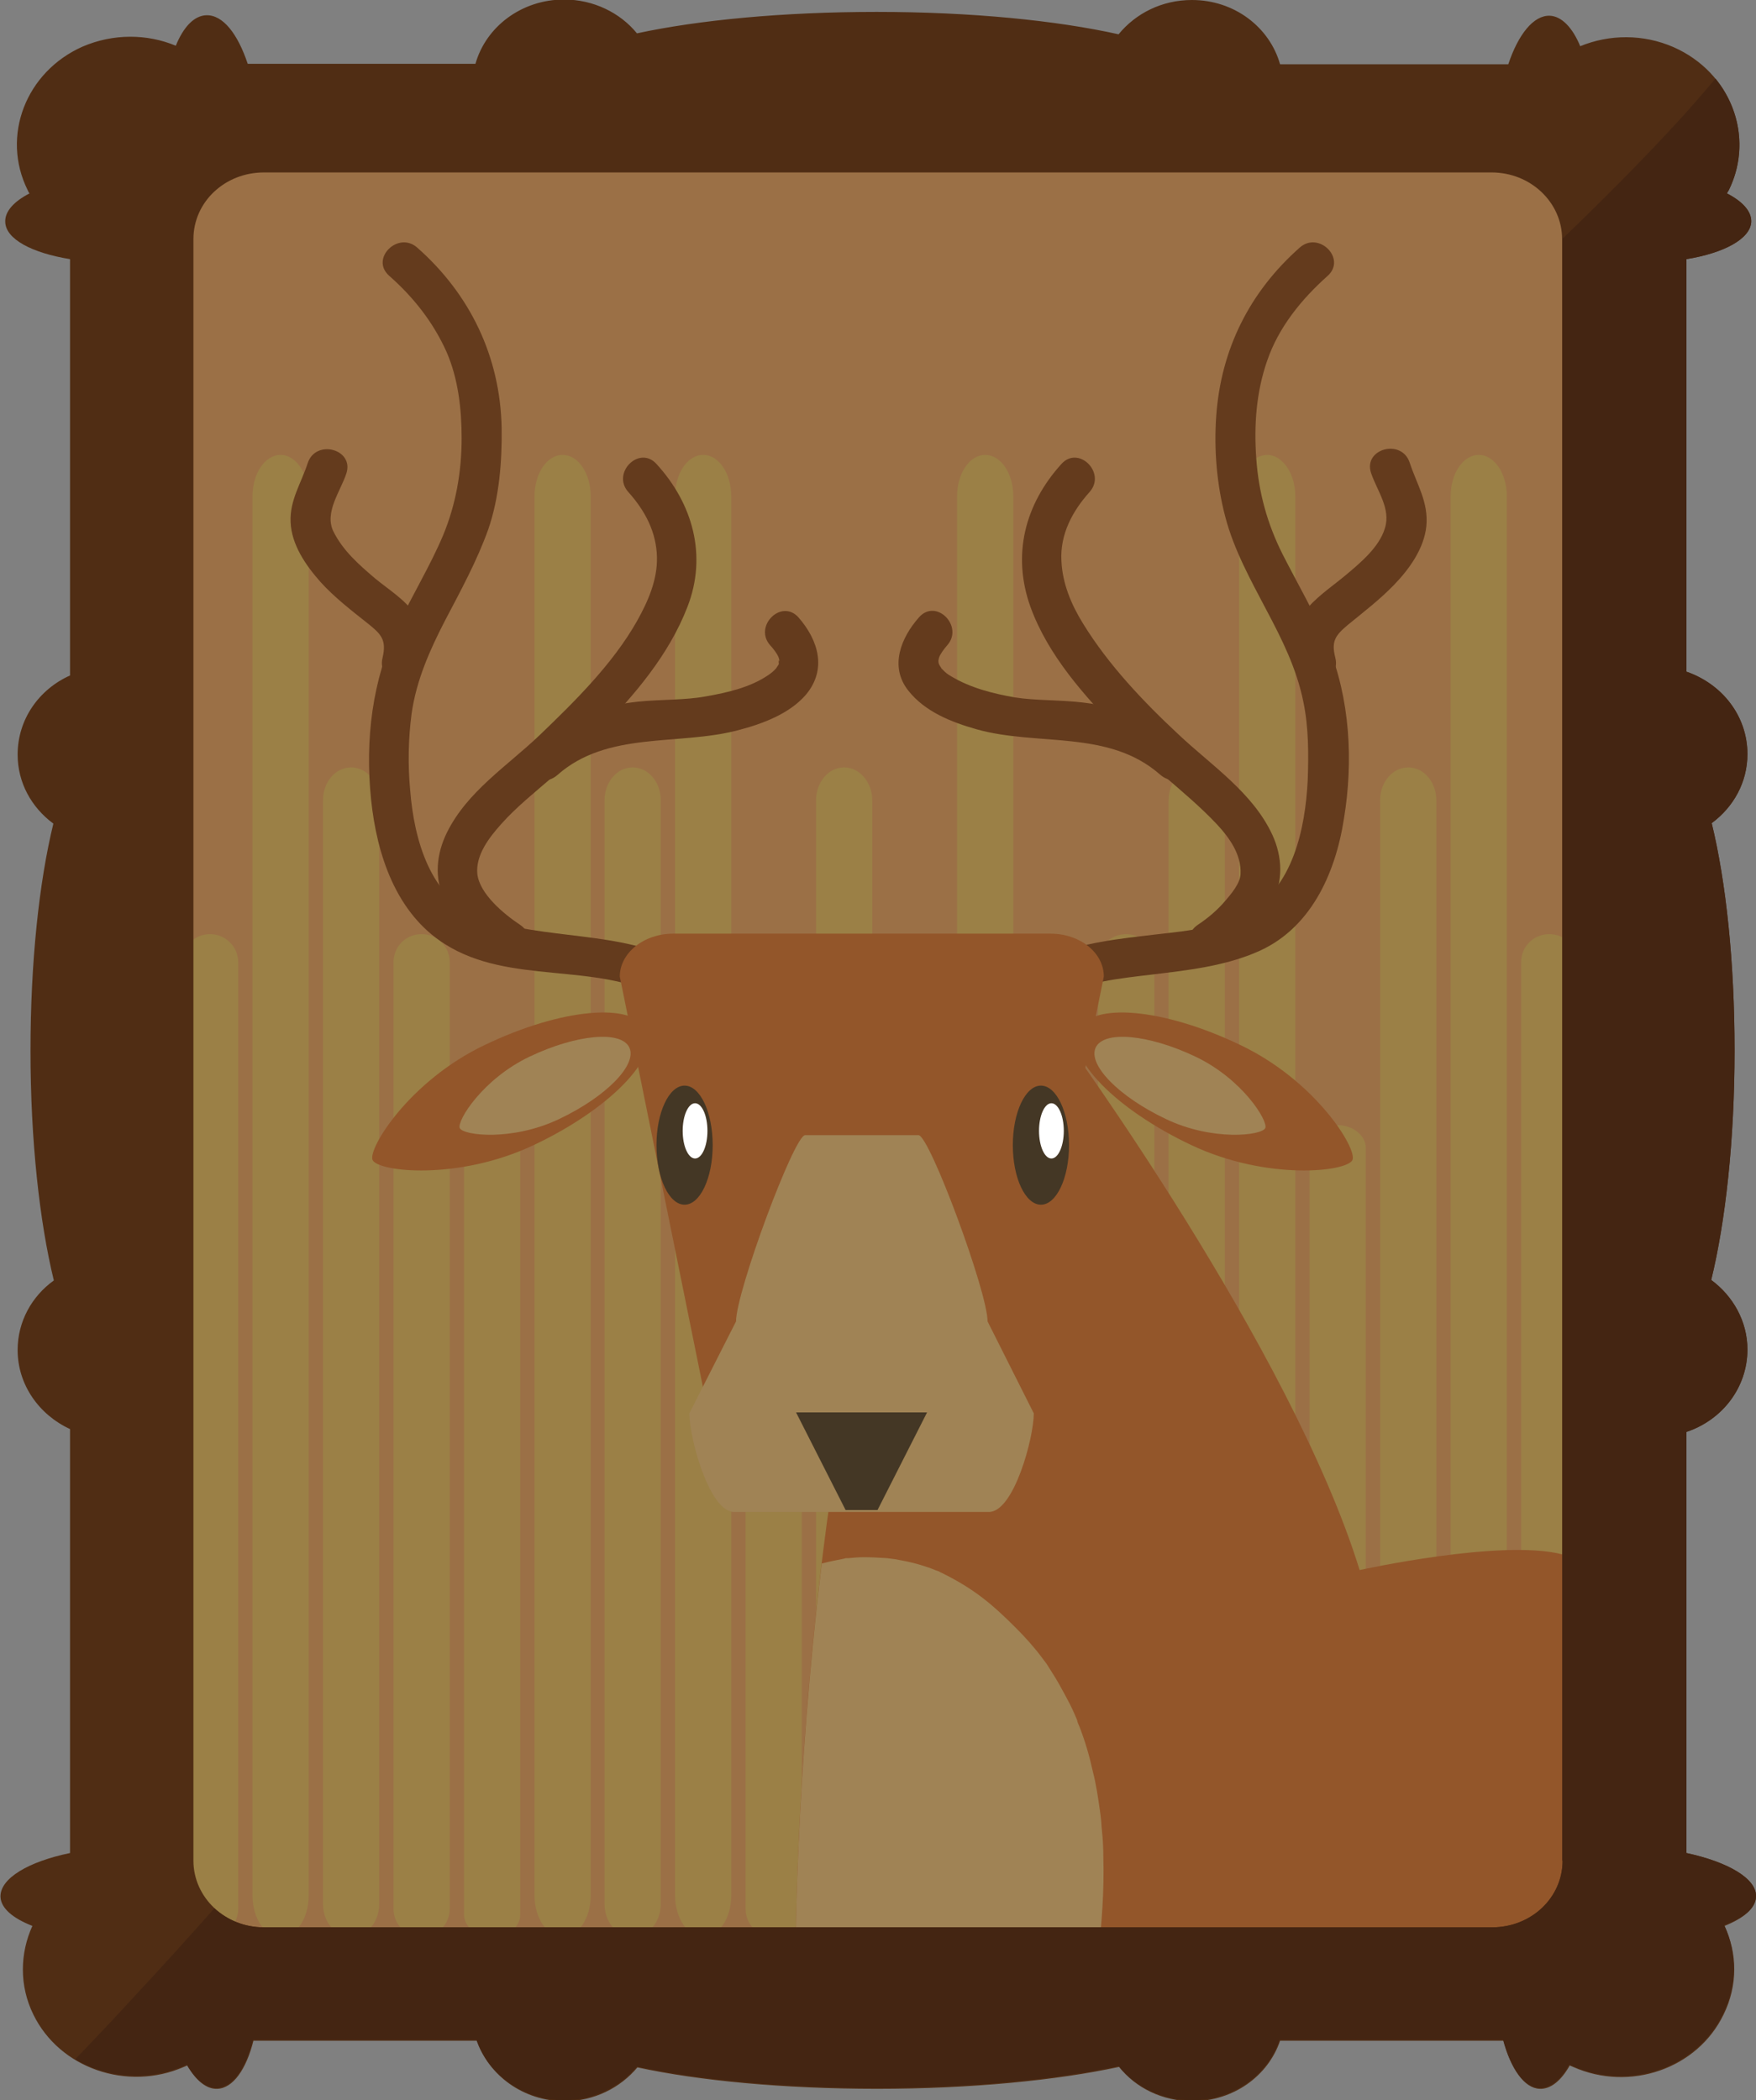 <svg  xmlns="http://www.w3.org/2000/svg" viewBox="0 0 368.6 440.9">
  <rect x="0" y="0" width="368.6" height="440.9" fill="#808080" stroke="none"/>
  <path fill="#9B7046" d="M28.3 16.5h310.6v400.3H28.3z"/>
  <path fill="#9B8046"
        d="M124 104.2c0-4.8-2.6-8.7-5.9-8.7-3.3 0-5.9 3.9-5.9 8.7v293.7c0 4.8 2.7 8.7 5.9 8.7 3.3 0 5.9-3.9 5.9-8.7V104.2zM109.2 241c0-2.6-2.6-4.8-5.9-4.8-3.3 0-5.9 2.1-5.9 4.8v160.9c0 2.6 2.7 4.8 5.9 4.8 3.3 0 5.9-2.1 5.9-4.8V241zM94.4 202c0-3.3-2.6-5.9-5.9-5.9-3.3 0-5.9 2.6-5.9 5.9v198.7c0 3.3 2.6 5.9 5.9 5.9 3.3 0 5.9-2.6 5.9-5.9V202zM79.6 168c0-3.8-2.6-6.9-5.9-6.9-3.3 0-5.9 3.1-5.9 6.9v231.7c0 3.8 2.6 6.9 5.9 6.9 3.3 0 5.9-3.1 5.9-6.9V168zM64.8 104.2c0-4.8-2.7-8.7-5.9-8.7-3.3 0-5.9 3.9-5.9 8.7v293.7c0 4.8 2.6 8.7 5.9 8.7 3.3 0 5.9-3.9 5.9-8.7V104.2zM50 202c0-3.3-2.7-5.9-5.9-5.9-3.3 0-5.9 2.6-5.9 5.9v198.7c0 3.3 2.6 5.9 5.9 5.9 3.3 0 5.9-2.6 5.9-5.9V202zM331.1 202c0-3.3-2.6-5.9-5.9-5.9-3.3 0-5.9 2.6-5.9 5.9v198.7c0 3.3 2.6 5.9 5.9 5.9 3.3 0 5.9-2.6 5.9-5.9V202zM316.3 104.2c0-4.8-2.6-8.7-5.9-8.7-3.3 0-5.9 3.9-5.9 8.7v293.7c0 4.8 2.6 8.7 5.9 8.7 3.3 0 5.9-3.9 5.9-8.7V104.2zM301.5 168c0-3.8-2.6-6.9-5.9-6.9-3.3 0-5.9 3.1-5.9 6.9v231.7c0 3.8 2.7 6.9 5.9 6.9 3.3 0 5.9-3.1 5.9-6.9V168zM286.7 241c0-2.6-2.7-4.8-5.9-4.8-3.3 0-5.9 2.1-5.9 4.8v160.9c0 2.6 2.7 4.8 5.9 4.8 3.3 0 5.9-2.1 5.9-4.8V241zM271.9 104.2c0-4.8-2.7-8.7-5.9-8.7-3.3 0-5.9 3.9-5.9 8.7v293.7c0 4.8 2.6 8.7 5.9 8.7 3.3 0 5.9-3.9 5.9-8.7V104.2zM257.1 168c0-3.8-2.6-6.9-5.9-6.9-3.3 0-5.9 3.1-5.9 6.9v231.7c0 3.8 2.6 6.9 5.9 6.9 3.3 0 5.9-3.1 5.9-6.9V168zM242.3 202c0-3.3-2.7-5.9-5.9-5.9-3.3 0-5.9 2.6-5.9 5.9v198.7c0 3.3 2.6 5.9 5.9 5.9 3.3 0 5.9-2.6 5.9-5.9V202zM212.7 104.2c0-4.8-2.6-8.7-5.9-8.7-3.3 0-5.9 3.9-5.9 8.7v293.7c0 4.8 2.6 8.7 5.9 8.7 3.3 0 5.9-3.9 5.9-8.7V104.2zM197.9 241c0-2.6-2.7-4.8-5.9-4.8-3.3 0-5.9 2.1-5.9 4.8v160.9c0 2.6 2.7 4.8 5.9 4.8 3.3 0 5.9-2.1 5.9-4.8V241zM183.1 168c0-3.8-2.7-6.9-5.9-6.9-3.3 0-5.9 3.1-5.9 6.9v231.7c0 3.8 2.6 6.9 5.9 6.9 3.3 0 5.9-3.1 5.9-6.9V168zM168.3 202c0-3.3-2.6-5.9-5.9-5.9-3.3 0-5.9 2.6-5.9 5.9v198.7c0 3.3 2.6 5.9 5.9 5.9 3.3 0 5.9-2.6 5.9-5.9V202zM153.5 104.2c0-4.8-2.6-8.7-5.9-8.7-3.3 0-5.9 3.9-5.9 8.7v293.7c0 4.8 2.7 8.7 5.9 8.7 3.3 0 5.9-3.9 5.9-8.7V104.2zM138.7 168c0-3.8-2.6-6.9-5.9-6.9-3.3 0-5.9 3.1-5.9 6.9v231.7c0 3.8 2.6 6.9 5.9 6.9 3.3 0 5.9-3.1 5.9-6.9V168z"/>
  <path fill="#93562A"
        d="M223.2 217.7S271 283 285.4 329.6c0 0 29.8-6.6 42.5-3.3l11.5 37.7-10 49.9s-162.3 8.2-162.4 1.5c-.1-6.7 0-72.5 13.7-137.6"/>
  <path fill="#A08355"
        d="M229.4 417.7c.6-3.1.7-4.3 1.1-7.3.8-6.8 1.3-13.7 1.1-20.6 0-1.9-.1-3.7-.3-5.6-.1-.8-.1-1.6-.2-2.4 0-.2-.2-1.5-.2-1.6-.4-2.8-.8-5.6-1.5-8.3-.7-3.2-1.6-6.3-2.8-9.4-.1-.2-.5-1.1-.5-1.4-.2-.5-.4-.9-.6-1.4-.6-1.4-1.3-2.7-2-4-.8-1.5-1.7-3.1-2.6-4.5-.4-.6-.8-1.3-1.2-1.9-.1-.1-.8-1.1-.9-1.2-1.7-2.3-3.6-4.4-5.6-6.4-4.8-4.8-8.6-8.1-15.5-11.5-.3-.1-.5-.3-.8-.4-.1 0-.3-.1-.6-.2-.7-.3-1.5-.6-2.2-.8-1.5-.5-3.1-.9-4.7-1.2-.5-.1-1.1-.2-1.6-.3-.2 0-1.5-.2-1.6-.2-1.6-.1-3.2-.2-4.9-.2-1.1 0-2.2.1-3.2.2h-.4c-.1 0-.3 0-.5.1-1.5.3-3.1.6-4.6 1h-.1c-5.5 45.2-5.6 82.3-5.5 87.2.2 2.8 29 3 62.4 2.3z"/>
  <path fill="#643B1D"
        d="M221.8 209.3c6.1-3.2 13.2-3.9 19.9-4.7 7.4-.9 14.9-1.7 21.8-4.6 11.5-4.7 16.8-16.5 18.6-28.1 2-12.1 1.3-25.2-3.4-36.6-2.7-6.6-6.3-12.7-9.5-19-3.2-6.4-5-12.9-5.5-20.1-.5-7 0-13.9 2.3-20.5 2.4-7 7.2-12.9 12.7-17.8 4-3.6-1.9-9.5-5.9-5.9-10.5 9.3-16.5 21.3-17.5 35.3-.5 7 .1 14.4 1.9 21.2 1.8 6.9 5.3 13.2 8.6 19.5 3.3 6.2 6.4 12.4 7.8 19.4 1.1 5.3 1.1 11 .9 16.4-.5 10.1-3.1 22.7-12.8 27.9-6.4 3.5-14.8 3.9-21.9 4.8-7.7.9-15.4 2-22.4 5.6-4.6 2.5-.3 9.7 4.4 7.2z"/>
  <path fill="#643B1D"
        d="M255.7 201.3c4.6-3 8.7-7 11.3-11.8 2.4-4.5 2.2-9.6.1-14.2-4.1-8.9-12.8-14.6-19.7-21.1-7.4-6.9-14.7-14.6-20-23.2-2.5-4-4.4-8.5-4.6-13.3-.3-5.5 2.3-10.4 5.9-14.4 3.6-4-2.3-9.9-5.9-5.9-7.7 8.5-10.4 19.1-6.5 30 3.7 10.2 11.3 18.6 18.6 26.2 3.1 3.3 6.3 6.5 9.7 9.5 3.7 3.2 7.4 6.3 10.8 9.9 2.7 2.9 5.2 6.4 5 10.5-.1 2-2 4.2-3.2 5.6-1.6 1.9-3.6 3.6-5.7 5-4.5 2.9-.3 10.2 4.2 7.2z"/>
  <path fill="#643B1D"
        d="M249.5 156.8c-6.2-5.5-13.8-8.3-22-9.3-4.8-.6-10.2-.4-14.5-1.1-4.6-.8-9.3-2-13.3-4.4-1-.6-1.1-.7-1.9-1.5-.9-.9.3.6-.3-.4-.1-.2-.3-.4-.4-.7.2.4.2.4 0 0-.3-1.1 0 .8-.1-.4 0-.6-.1.1.1-.9.2-.7 1-1.8 1.7-2.6 3.6-4-2.3-10-5.9-5.9-3.8 4.3-6.2 10.3-2.3 15.3 3.5 4.5 9.1 6.7 14.4 8.2 12.8 3.6 27.7 0 38.5 9.5 4.2 3.7 10.1-2.2 6-5.8zM280.3 138.1c-.9-3.5 0-4.7 2.6-6.9 3.3-2.7 6.7-5.3 9.7-8.4 3.2-3.3 6.3-7.6 6.8-12.3.5-5.1-2-8.8-3.5-13.4-1.7-5.1-9.8-2.9-8.1 2.2 1.3 3.8 4.2 7.5 2.9 11.6-1.2 4-5.2 7.3-8.3 9.9-3 2.5-6.4 4.7-8.7 7.8-2.6 3.4-2.5 7.6-1.5 11.6 1.3 5.4 9.4 3.2 8.1-2.1zM143 202.1c-13-6.9-28.4-4.6-42.1-9.5-10.7-3.9-14-16.6-14.8-26.7-.5-5.3-.4-10.8.3-16.1 1-7 3.8-13.3 7-19.5 3.3-6.3 6.7-12.5 9.1-19.2 2.3-6.7 2.9-14.2 2.8-21.3-.3-14.9-6.6-28-17.7-37.8-4-3.6-10 2.3-5.9 5.9 5.1 4.5 9.2 9.7 12 15.9 2.5 5.7 3.2 12.1 3.2 18.2 0 7-1.2 13.9-3.9 20.4-2.7 6.4-6.4 12.4-9.4 18.8-5.5 11.5-7 24.1-5.7 36.7 1.2 11.5 5.2 23.8 15.5 30.3 13.6 8.6 31.4 3.7 45.4 11.1 4.7 2.5 9-4.7 4.2-7.2z"/>
  <path fill="#643B1D"
        d="M109.1 194.1c-3.3-2.2-8.4-6.4-8.9-10.6-.4-4 2.5-7.7 5-10.5 3.2-3.6 7.1-6.7 10.8-9.9 3.4-3 6.6-6.2 9.7-9.5 7.5-7.7 14.7-16.1 18.6-26.2 4.2-10.8 1.1-21.7-6.5-30-3.6-4-9.5 1.9-5.9 5.9 3.5 3.9 5.9 8.4 6 13.7.1 4.8-1.9 9.3-4.2 13.4-5.1 9-13 16.8-20.4 23.9-6.8 6.5-15.2 11.8-19.5 20.5-2.2 4.5-2.7 9.5-.5 14.1 2.5 5.1 6.9 9.4 11.6 12.5 4.5 2.9 8.7-4.4 4.2-7.3z"/>
  <path fill="#643B1D"
        d="M117 162.7c10.5-9.3 25.3-6.1 37.9-9.4 5-1.3 10.8-3.4 14.3-7.5 4.4-5.3 2.6-11.4-1.6-16.2-3.6-4-9.5 1.9-5.9 5.9.6.6 1.5 1.9 1.6 2.2.2.4.3.8.3 1.2-.2-1-.2 1.2 0 .1 0 .2-.5 1.2-.1.4-.1.2-.9 1.3-.4.7-.8.9-1.1 1.1-1.8 1.6-3.8 2.6-8.6 3.7-13.2 4.5-4.3.8-9.3.6-14.2 1.1-8.4.9-16.4 3.7-22.8 9.4-4.1 3.7 1.8 9.6 5.9 6zM88.4 140.3c1-3.8 1.1-7.8-1.2-11.2-2.1-3.2-5.6-5.3-8.5-7.7-3.4-2.9-6.7-5.8-8.7-9.8-2-4 1.5-8.5 2.7-12.2 1.7-5.1-6.4-7.3-8.1-2.2-1.4 4.3-3.8 7.8-3.6 12.4.2 4.8 3.2 9.1 6.3 12.6 2.9 3.2 6.4 5.9 9.8 8.6 2.9 2.3 4.1 3.5 3.2 7.3-1.3 5.3 6.8 7.5 8.1 2.2z"/>
  <path fill="#93562A"
        d="M214.2 291.4c0 3.2-3.3 5.9-7.3 5.9h-52c-4 0-7.3-2.6-7.3-5.9L130.1 205c0-4.9 5-9 11.2-9h79.2c6.2 0 11.2 4 11.2 9l-17.5 86.4z"/>
  <path fill="#A08355"
        d="M217 296.7c0 5.2-4.2 20.7-9.4 20.7h-53.5c-5.2 0-9.4-15.5-9.4-20.7l9.8-19.3c0-6.2 12.2-39.1 14.5-39.1h23.8c2.3 0 14.5 32.9 14.5 39.1l9.7 19.3z"/>
  <path fill="#443725" d="M184.2 317h-6.7l-10.4-20.5h27.5z"/>
  <ellipse cx="218.5" cy="240.4" fill="#443725" rx="5.9" ry="12.5"/>
  <ellipse cx="220.7" cy="237.4" fill="#FFF" rx="2.6" ry="5.8"/>
<g>
  <ellipse cx="143.7" cy="240.4" fill="#443725" rx="5.9" ry="12.5"/>
  <ellipse cx="145.9" cy="237.4" fill="#FFF" rx="2.6" ry="5.8"/>
</g>
  <path fill="#93562A"
        d="M226.4 216.2c-2.8 5.8 7.8 16.7 23.7 24.2 15.9 7.5 32.7 5.6 33.8 3.1 1-2.4-7.8-16.7-23.7-24.2-15.9-7.6-31-9-33.8-3.1z"/>
  <path fill="#A08355"
        d="M230 219.9c-1.7 3.6 4.8 10.3 14.7 15 9.8 4.7 20.2 3.5 20.9 1.9.6-1.5-4.8-10.3-14.7-15-9.9-4.7-19.2-5.5-20.9-1.9z"/>
  <path fill="#93562A"
        d="M135.7 216.2c2.8 5.8-7.8 16.7-23.7 24.2-15.9 7.5-32.7 5.6-33.8 3.1-1-2.4 7.8-16.7 23.7-24.2 15.9-7.6 31-9 33.8-3.1z"/>
  <path fill="#A08355"
        d="M132.1 219.9c1.7 3.6-4.8 10.3-14.7 15-9.8 4.7-20.2 3.5-20.9 1.9-.6-1.5 4.8-10.3 14.7-15s19.2-5.5 20.9-1.9z"/>
<g>
  <path fill="#502D14"
        d="M368.6 398.2c.2-3.8-5.8-7.3-14.6-9.2v-88.4c7.5-2.5 12.8-9.3 12.8-17.3 0-5.9-3-11.2-7.6-14.6 3-12.3 4.9-29.3 4.9-48.2 0-18.6-1.8-35.4-4.8-47.7 4.6-3.4 7.5-8.6 7.5-14.5 0-8-5.3-14.7-12.8-17.3V54.4c8-1.3 13.4-4.3 13.6-7.8.1-2.2-1.8-4.3-5.1-6 .1-.2.2-.4.4-.7 5.5-11.3.4-24.7-11.6-30-6.4-2.8-13.5-2.7-19.6-.2-1.6-3.9-3.9-6.3-6.4-6.4-3.4-.1-6.6 3.9-8.7 10.2h-47.9C266.5 5.7 259.1 0 250.2 0c-6.3 0-11.8 2.8-15.4 7.2-13-2.9-30.9-4.7-50.8-4.7-19.6 0-37.3 1.7-50.3 4.5-3.5-4.3-9.1-7.1-15.3-7.1-8.9 0-16.4 5.7-18.6 13.5H52c-2.1-6.3-5.2-10.3-8.7-10.2-2.6.1-4.8 2.5-6.4 6.4-6-2.5-13.1-2.6-19.6.2C5.4 15.1.2 28.6 5.8 39.9c.1.2.2.5.4.7-3.3 1.7-5.2 3.8-5.1 6 .1 3.6 5.6 6.5 13.6 7.8v87.4c-6.5 2.9-11 9.2-11 16.6 0 5.9 2.9 11.1 7.5 14.5-3 12.3-4.8 29.1-4.8 47.7 0 18.8 1.9 35.9 4.9 48.2-4.6 3.3-7.6 8.6-7.6 14.6 0 7.3 4.5 13.6 11 16.6v89C6 390.8 0 394.3.1 398.2c.1 2.4 2.6 4.5 6.7 6.1-2.6 5.7-2.8 12.5.2 18.6 5.5 11.3 19.7 16.2 31.6 11 .2-.1.5-.2.7-.3 1.8 3.1 4 5 6.3 4.9 3.3-.1 6.1-4.1 7.6-10.1h46.9c2.5 7.3 9.8 12.7 18.4 12.7 6.2 0 11.7-2.8 15.3-7.1 12.9 2.8 30.7 4.5 50.3 4.5 19.8 0 37.8-1.8 50.8-4.6 3.5 4.4 9.1 7.2 15.4 7.2 8.6 0 15.9-5.3 18.4-12.7h46.9c1.6 6 4.4 10 7.6 10.1 2.3.1 4.5-1.7 6.3-4.9.2.1.5.2.7.3 11.9 5.3 26.1.4 31.6-11 3-6.1 2.9-12.8.2-18.6 4-1.6 6.5-3.7 6.6-6.1zm-40.6-7.6c0 7.8-6.6 14-14.8 14H55.4c-8.2 0-14.8-6.3-14.8-14V50.2c0-7.8 6.6-14 14.8-14h257.7c8.2 0 14.8 6.3 14.8 14v340.4z"/>
  <path fill="#442512"
        d="M368.6 398.2c.2-3.8-5.8-7.3-14.6-9.2v-88.4c7.5-2.5 12.8-9.3 12.8-17.3 0-5.9-3-11.2-7.6-14.6 3-12.3 4.9-29.3 4.9-48.2 0-18.6-1.8-35.4-4.8-47.7 4.6-3.4 7.5-8.6 7.5-14.5 0-8-5.3-14.7-12.8-17.3V54.4c8-1.3 13.4-4.3 13.6-7.8.1-2.2-1.8-4.3-5.1-6 .1-.2.2-.4.4-.7 3.9-7.9 2.5-16.9-2.8-23.4-2.9 3.4-5.8 6.8-8.8 10-7.5 8.1-15.3 15.9-23.3 23.6v340.5c0 7.8-6.6 14-14.8 14H55.4c-4 0-7.7-1.5-10.4-4-5.5 6.2-11.1 12.4-16.7 18.4-4.1 4.5-8.3 8.9-12.5 13.3 6.6 3.9 15.1 4.7 22.7 1.4.2-.1.5-.2.7-.3 1.8 3.1 4 5 6.3 4.9 3.3-.1 6.1-4.1 7.6-10.1H100c2.5 7.3 9.8 12.7 18.4 12.7 6.2 0 11.7-2.8 15.3-7.1 12.9 2.8 30.7 4.5 50.3 4.5 19.8 0 37.8-1.8 50.8-4.6 3.5 4.4 9.1 7.2 15.4 7.2 8.6 0 15.9-5.3 18.4-12.7h46.9c1.6 6 4.4 10 7.6 10.1 2.3.1 4.5-1.7 6.3-4.9.2.1.5.2.7.3 11.9 5.3 26.1.4 31.6-11 3-6.1 2.9-12.8.2-18.6 4.1-1.4 6.6-3.5 6.7-5.9z"/>
</g>
  </svg>
